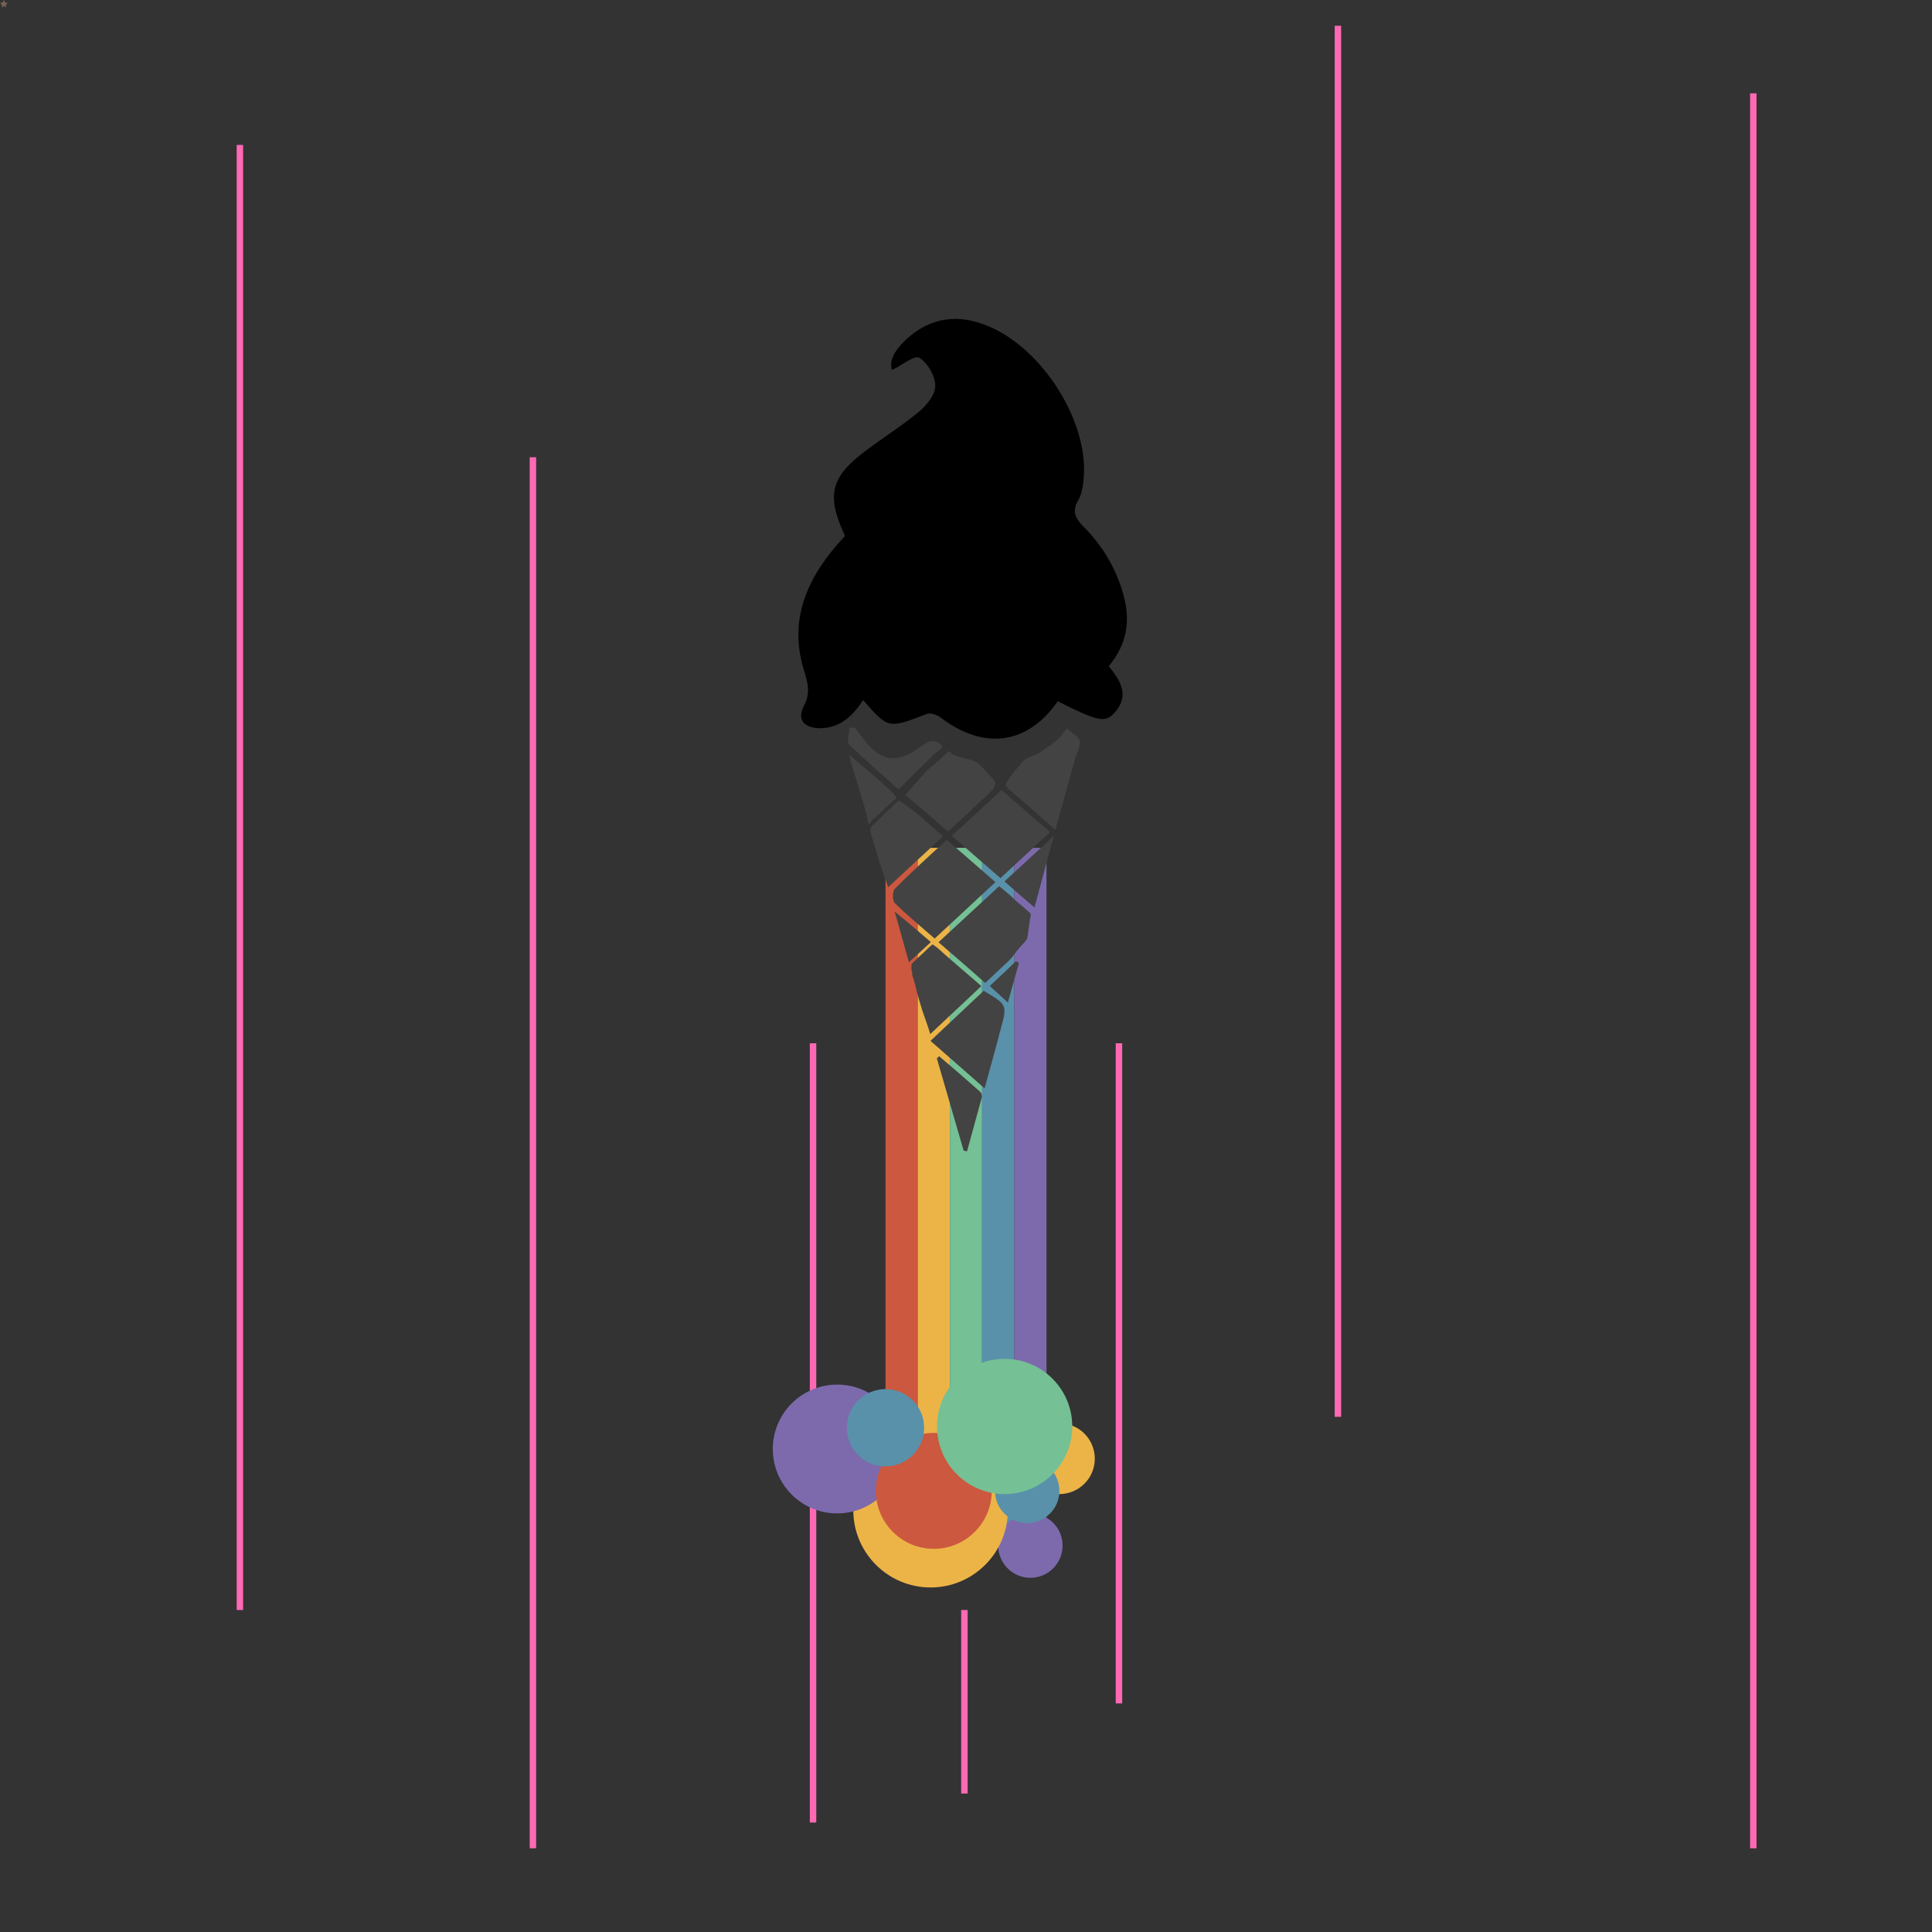 <svg className="rocketManSVG"
     viewBox="0 0 600 600">


    <rect x="0" y="0" width="600" height="600" fill="#333333" stroke="none"/>


    <polygon className="star" opacity="0.5" fill="#BB907B"
             points="1.2,0 1.6,0.8 2.4,0.9 1.8,1.5 1.9,2.3 1.2,1.9 0.5,2.3 0.6,1.5 0,0.9 0.8,0.8 "/>
    <g className="starContainer"></g>
    <g className="satellite"></g>


    <g className="speedLines" stroke="#FF69B4" stroke-width="2" stroke-linejoin="round">
        <line id="speedLine0" fill="none" stroke-miterlimit="10" x1="252.5" y1="324" x2="252.5" y2="566"/>
        <line id="speedLine1" fill="none" stroke-miterlimit="10" x1="299.5" y1="500" x2="299.5" y2="557"/>
        <line id="speedLine2" fill="none" stroke-miterlimit="10" x1="347.5" y1="324" x2="347.5" y2="529"/>
        <line id="speedLine3" fill="none" stroke-miterlimit="10" x1="74.5" y1="45" x2="74.5" y2="500"/>
        <line id="speedLine4" fill="none" stroke-miterlimit="10" x1="544.5" y1="29" x2="544.5" y2="574"/>
        <line id="speedLine5" fill="none" stroke-miterlimit="10" x1="415.5" y1="8" x2="415.5" y2="440"/>
        <line id="speedLine6" fill="none" stroke-miterlimit="10" x1="165.5" y1="142" x2="165.5" y2="574"/>
    </g>
    <rect x="275" y="263.3" clip-path="url(#rainbowClip)" fill="#CC583F" width="10" height="212.7"/>
    <rect x="285" y="263.3" clip-path="url(#rainbowClip)" fill="#ECB447" width="10" height="212.7"/>
    <rect x="295" y="263.3" clip-path="url(#rainbowClip)" fill="#75C095" width="10" height="212.7"/>
    <rect x="305" y="263.3" clip-path="url(#rainbowClip)" fill="#5991AA" width="10" height="212.7"/>
    <rect x="315" y="263.3" clip-path="url(#rainbowClip)" fill="#7D6AAD" width="10" height="212.7"/>


    <g className="astronaut">

        <g className="pulseSVG" opacity="0.2" stroke="#ededed">
            <path className="pulse" fill="none" stroke-width="3" stroke-linejoin="round" stroke-miterlimit="10"
                  d="M289.9,188.7
        c5.2-5.2,13.7-5.2,18.9,0"/>
            <path className="pulse" fill="none" stroke-width="3" stroke-linejoin="round" stroke-miterlimit="10"
                  d="M285.6,184.5
        c7.6-7.6,19.8-7.6,27.4,0"/>
            <path className="pulse" fill="none" stroke-width="3" stroke-linejoin="round" stroke-miterlimit="10"
                  d="M281.4,180.3
        c9.9-9.9,26-9.9,35.9,0"/>
        </g>
        <g id='ice-cream' x="220" y="200" transform="translate(212,130) rotate(-21)">
            <path className="ice-cream__cream" d="M21,101.7c-4.9,3.5-9.8,5.5-15.5,3.4c-4.7-1.8-6-5.1-2.3-8.3c3.6-3.2,3.7-6.6,4-10.9
		c1.4-16.7,12-26.6,26.6-33.7c-0.1,0.2,0.2-0.2,0.2-0.5c-0.9-13.5,2.4-18.3,15.5-22c6.6-1.9,13.3-3.2,19.8-5.4c3-1,6.7-3.2,7.6-5.7
		c1.1-2.9,0.3-7.5-1.5-9.9c-1.1-1.4-6,0.3-9.3,0.5c0.1-2.9,2.9-5.2,6.2-6.7c9.2-4.2,17.9-3,25.5,3.7c13.6,11.8,19.6,37.9,12.4,54.5
		c-1.1,2.5-2.5,5.3-4.6,7c-3.2,2.6-2.8,5-1.4,8.2c3.4,7.7,4.8,15.8,4,24.2c-0.8,8.2-4.3,14.7-12.2,19.1c1.7,5.3,3,10.9-3.6,14.2
		c-3.9,1.9-5.8,0.5-15.1-9.7c-13.5,9.2-26.8,6.1-35.7-8.2c-0.8-1.3-2.5-2.8-3.8-2.7C25.1,112.8,25.1,112.9,21,101.7z"/>
            <path className="ice-cream__cone" fill="#434343" d="M29.7,151.5c3.2,6,6.1,11.5,9.4,17.7c-8,3.2-15.8,6.4-23.9,9.6c-2.7-5.1-5.4-9.8-7.6-14.7
		c-0.5-1,0.6-3.8,1.7-4.2C15.9,156.9,22.7,154.3,29.7,151.5z"/>
            <path className="ice-cream__cone" fill="#434343" d="M15.9,180.3c8-3.2,15.8-6.3,23.8-9.5c0.1,0,1.8,3.2,2,3.5c0.6,1.1,1,2.2,1.6,3.2c0.8,1.4,1.6,2.9,2.3,4.3
		c0.4,0.7-0.1,1.2-0.5,1.8c-0.8,1.4-1.5,2.8-2.3,4.2c-0.5,1-0.8,1.5-1.8,2c-0.7,0.3-1.5,0.7-2.2,1.1c-0.9,0.5-1.8,1-2.7,1.6
		c-0.8,0.6-1.7,0.9-2.6,1.3c-2.9,1.2-5.8,2.3-8.6,3.5C22,191.6,19,186.1,15.9,180.3z"/>
            <path className="ice-cream__cone" fill="#434343" d="M60.5,160.8c-6.7,2.7-13,5.2-19.5,7.8c-3.2-6-6.2-11.7-9.4-17.7c6.6-2.6,12.9-5.1,19.5-7.7
		C54.3,149.1,57.3,154.7,60.5,160.8z"/>
            <path className="ice-cream__cone" fill="#434343" d="M33.7,128.5c0.6-0.2,1.2-0.4,1.8-0.6c1.6-0.7,3.1-1.3,4.7-1.9c0.3,0.9,0.6,1.4,1.2,1.9
		c1.8,1.7,4.3,2.8,5.8,4.7c0.2,0.3,0.3,0.6,0.5,0.9c0.7,1.8,1.4,3.5,2.1,5.3c0.2,0.6,0.5,1.2,0.2,1.8c-0.5,1-1.6,1.7-2.6,2
		c-5.3,2.2-10.6,4.4-16.4,6.7c-2.8-5.3-5.5-10.3-8.3-15.4c3-1.6,6-3.2,9.1-4.7C32.4,128.9,33,128.7,33.7,128.5z"/>
            <path className="ice-cream__cone" fill="#434343" d="M13,227.8C9.5,221,6.2,214.9,2.6,208c7.3-3,14.2-5.8,21-8.6c5.3,6.7,5.3,6.7,0.6,13.1
		C20.7,217.4,17.1,222.2,13,227.8z"/>
            <path className="ice-cream__cone" fill="#434343" d="M18,135.6c0.6-0.2,1.2-0.5,1.8-0.7c0.1,0,0.3-0.1,0.4,0c0.1,0,0.2,0.1,0.2,0.2c1.7,2.3,3.1,4.5,4.5,7.1
		c0.4,0.7,4,7.9,4.1,7.9c-7.2,2.9-14.1,5.6-21.7,8.7c0.3-0.1,0.2-3.5,0.2-3.9c0.1-1.3,0.2-2.6,0.2-3.9c0.2-2.6,0.3-5.2,0.6-7.8
		c0.1-0.9-0.1-2.7,0.5-3.4c0.6-0.8,2.3-1.2,3.2-1.6C14.1,137.2,16.1,136.4,18,135.6z"/>
            <path className="ice-cream__cone" fill="#434343" d="M3.3,206c0.2-2.5,0.2-4.9,0.3-7.4c0.1-2.1,0.3-4.2,0.5-6.3c0.2-1.7,0.5-3.3,0.5-5c0-0.2,0-0.4,0.1-0.6
		c0.1-0.2,0.2-0.3,0.2-0.5c0-0.1,0-0.2,0-0.4c0-0.3,0.1-0.5,0.2-0.8c0.3-0.7,0.3-1.4,1.2-1.7c1.3-0.5,2.7-1.1,4-1.6
		c0.7-0.3,1.4-0.6,2.1-0.9c0.4-0.1,0.7-0.3,1.1-0.4c0.4-0.2,0.4-0.2,0.7,0.2c0.9,1.2,1.4,2.5,2.1,3.8c0.8,1.5,1.6,3,2.4,4.5
		c1.5,2.9,3.1,5.7,4.6,8.6c0,0.1,0.1,0.2,0.1,0.3C16.8,200.5,10.6,203,3.3,206z"/>
            <path className="ice-cream__cone" fill="#434343" d="M62.3,160.7c-1.9-3.6-3.8-7.2-5.7-10.9c-1-1.8-1.9-3.6-2.9-5.4c-0.9-1.6-1.3-2.2,0.4-3.4
		c1.7-1.2,3.6-2.2,5.4-3.2c0.6-0.4,1.2-0.7,1.9-0.9c1.3-0.3,2.9,0,4.3-0.2c1.2-0.1,3-0.9,4.3-1c2.7-0.6,4.5-1.5,6.9-3.1
		c0.7,1.4,2.9,4,2.3,5.4c-0.7,1.7-2.4,3.1-3.5,4.6c-1.4,1.9-2.9,3.9-4.3,5.8C68.3,152.6,65.3,156.7,62.3,160.7z"/>
            <path className="ice-cream__cone" fill="#434343" d="M33,126.4c-1.8,0.8-3.5,1.6-5.3,2.3c-1,0.5-2.1,0.9-3.1,1.4c-0.5,0.2-1.1,0.5-1.6,0.7
		c-0.3,0.1-1.1,0.7-1.5,0.6c-0.5-0.1-1-1.5-1.2-1.9c-0.4-0.8-0.8-1.5-1.2-2.3c-0.8-1.5-1.6-3.1-2.4-4.6c-1.6-3.1-3.2-6.3-4.7-9.5
		c-0.5-1.1,1.2-3.2,1.9-4.8c0.5,0.1,1,0.2,1.5,0.3c0.6,1.9,1.2,3.8,1.8,5.7c2.4,7.1,6.3,9.3,13.7,7.7c1.8-0.4,4-1.3,5.8-0.6
		c0.5,0.2,1,0.6,1.4,1.1c0.2,0.3,0.9,1.1,0.7,1.5c-0.1,0.4-1.3,0.7-1.6,0.8c-0.6,0.2-1.2,0.3-1.8,0.5c-0.4,0.2-0.9,0.4-1.3,0.6
		C33.6,126.1,33.3,126.3,33,126.4z"/>
            <path className="ice-cream__cone" fill="#434343" d="M0,243.5c0.8-9.9,1.7-19.8,2.5-29.7c0.3-0.1,0.6-0.3,0.9-0.4c2.7,4.9,5.3,9.8,7.9,14.8
		c0.3,0.5,0.2,1.5-0.1,1.9c-3.4,4.7-6.9,9.3-10.3,14C0.6,243.9,0.3,243.7,0,243.5z"/>
            <path className="ice-cream__cone" fill="#434343"
                  d="M41.8,170c6.3-2.5,12.1-4.8,19.4-7.7c-5,6.8-9.1,12.4-13.6,18.6C45.4,176.9,43.7,173.6,41.8,170z"/>
            <path className="ice-cream__cone" fill="#434343" d="M17.8,134.5c-1.8,0.7-3.5,1.4-5.3,2.2c-0.8,0.3-1.6,0.5-2.4,0.9c-0.4,0.2-0.8,0.5-1.2,0.8
		c-0.2-1,0.2-2,0.3-3c0.2-0.9,0.2-1.8,0.3-2.7c0.1-1.8,0.3-3.6,0.4-5.4c0.1-1.9,0.3-3.8,0.4-5.7c0.1-1,0.1-2,0.2-3.1
		c0-0.6,0.5-2.3,0.2-2.8c1.7,3.1,3.5,6.3,5.2,9.4c0.9,1.7,1.7,3.5,2.6,5.2c0.2,0.4,0.4,0.8,0.6,1.2c0.1,0.1,0.1,0.3,0.2,0.4
		c0.1,0.4,0.6,1.5,0.4,1.9C19.5,134,18.3,134.3,17.8,134.5z"/>
            <path className="ice-cream__cone" fill="#434343"
                  d="M13.7,179.4c-2.9,1.2-5.3,2.1-8.6,3.4c0.5-5.6,1-10.2,1.5-16.3C9.4,171.4,11.4,175.1,13.7,179.4z"/>
            <path className="ice-cream__cone" fill="#434343" d="M29.3,205.5c-1.2-2.4-2.1-4.3-3.4-6.8c3.7-1.5,7-2.9,10.4-4.3c0.2,0.3,0.4,0.6,0.6,0.9
		C34.4,198.6,32,201.9,29.3,205.5z"/>
        </g>

        <g className="jetBubbles">

            <g id="colorJets" stroke-width="0" stroke="#3d3d3d">
                <circle className="jetBubble" fill="#ECB447" cx="312" cy="449" r="8"/>
                <circle className="jetBubble" fill="#7D6AAD" cx="320" cy="480" r="10"/>
                <circle className="jetBubble" fill="#7D6AAD" cx="290" cy="460" r="10"/>
                <circle className="jetBubble" fill="#ECB447" cx="329" cy="453" r="11"/>
                <circle className="jetBubble" fill="#CC583F" cx="286" cy="463" r="7"/>
                <circle className="jetBubble" fill="#ECB447" cx="289" cy="469" r="24"/>
                <circle className="jetBubble" fill="#7D6AAD" cx="260" cy="450" r="20"/>
                <circle className="jetBubble" fill="#5991AA" cx="319" cy="463" r="10"/>
                <circle className="jetBubble" fill="#CC583F" cx="290" cy="463" r="18"/>
                <circle className="jetBubble" fill="#75C095" cx="312" cy="443" r="21"/>

                <circle className="jetBubble" fill="#5991AA" cx="275" cy="443.4" r="12"/>
            </g>


        </g>
    </g>
</svg>